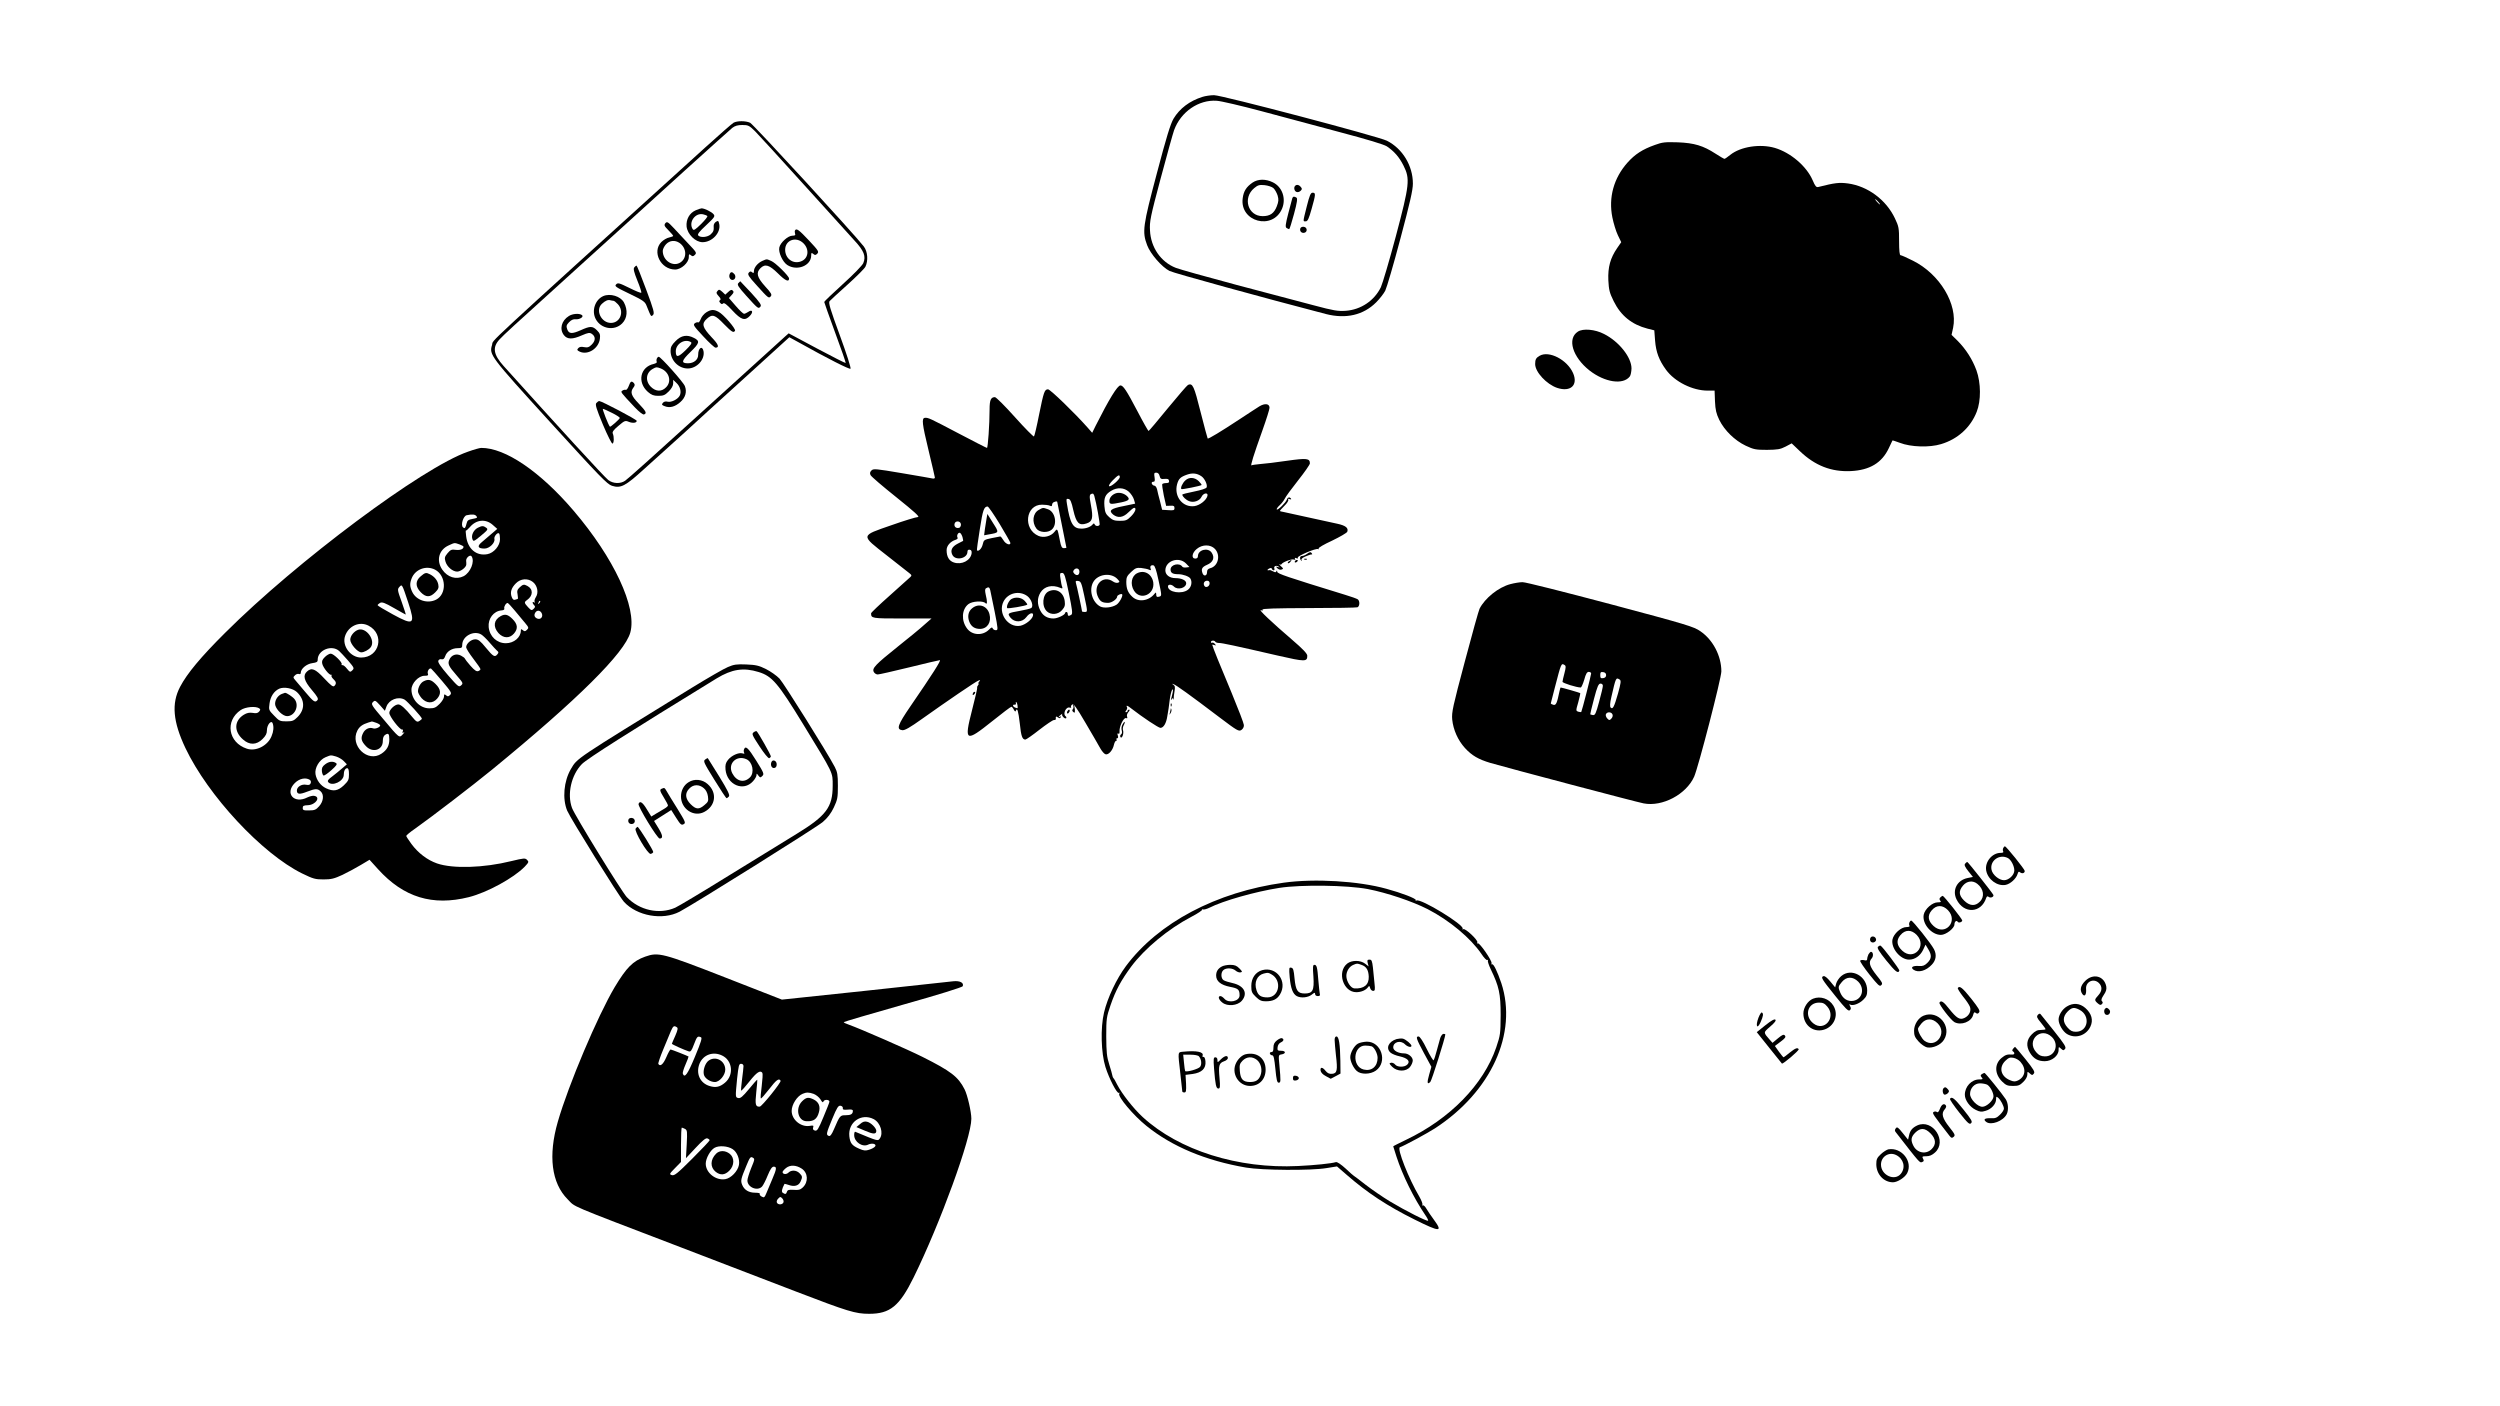 <?xml version="1.0" standalone="no"?>
<!DOCTYPE svg PUBLIC "-//W3C//DTD SVG 20010904//EN"
 "http://www.w3.org/TR/2001/REC-SVG-20010904/DTD/svg10.dtd">
<svg version="1.0" xmlns="http://www.w3.org/2000/svg"
 width="1920pt" height="1080pt" viewBox="0 0 1920 1080"
 preserveAspectRatio="xMidYMid meet">

<g transform="translate(0,1080) scale(0.1,-0.1)"
fill="#000000" stroke="none">
<path d="M9235 10056 c-99 -31 -175 -89 -222 -167 -24 -41 -55 -142 -128 -419
-108 -406 -114 -450 -75 -553 25 -67 113 -168 172 -198 31 -16 714 -204 1202
-331 153 -39 287 -8 385 90 27 27 59 68 70 90 11 22 64 202 116 399 74 278 96
373 96 423 0 137 -79 268 -199 329 -65 33 -1271 351 -1328 350 -27 0 -67 -6
-89 -13z m450 -109 c154 -42 426 -114 605 -162 212 -56 337 -94 361 -109 57
-39 95 -82 128 -148 51 -102 47 -143 -59 -543 -50 -187 -102 -363 -115 -391
-51 -104 -153 -172 -269 -181 -62 -4 -92 1 -246 42 -96 25 -362 96 -590 156
-228 61 -440 120 -470 132 -115 45 -192 157 -198 287 -4 69 3 104 82 400 48
179 94 345 103 370 51 141 189 236 328 226 33 -2 186 -38 340 -79z"/>
<path d="M9620 9398 c-48 -33 -69 -66 -76 -120 -25 -181 230 -250 302 -81 33
78 2 168 -71 203 -55 27 -113 26 -155 -2z m160 -43 c11 -10 25 -35 32 -56 9
-32 8 -46 -6 -83 -21 -55 -52 -76 -109 -76 -113 0 -155 140 -65 215 28 23 39
27 80 23 27 -3 57 -13 68 -23z"/>
<path d="M9947 9373 c-13 -12 -7 -41 10 -47 9 -4 23 0 31 8 13 12 13 18 2 30
-13 17 -32 21 -43 9z"/>
<path d="M10036 9215 c-31 -124 -30 -115 -8 -115 15 0 24 20 45 95 32 113 33
125 8 125 -15 0 -23 -18 -45 -105z"/>
<path d="M9925 9278 c-2 -7 -16 -60 -31 -117 -22 -86 -24 -105 -13 -112 8 -5
17 -9 20 -9 3 0 20 53 37 117 24 89 28 119 19 125 -17 11 -27 10 -32 -4z"/>
<path d="M9987 9047 c-8 -21 8 -39 29 -35 27 5 25 42 -2 46 -12 2 -24 -3 -27
-11z"/>
<path d="M5633 9857 c-12 -7 -108 -91 -214 -187 -1769 -1604 -1625 -1471
-1640 -1519 -23 -76 -17 -84 448 -595 379 -416 437 -476 473 -487 68 -21 102
-3 246 128 71 64 172 155 224 202 52 47 100 90 105 95 6 6 80 74 165 151 85
77 260 236 389 353 l233 212 62 -34 c236 -132 401 -215 408 -208 5 5 -31 117
-82 256 -74 202 -89 251 -79 263 7 8 69 65 137 126 68 61 130 123 138 138 23
46 18 117 -12 156 -66 87 -849 939 -873 950 -34 16 -100 16 -128 0z m165 -64
c27 -27 194 -210 373 -408 178 -197 354 -392 391 -432 74 -80 90 -121 68 -174
-7 -17 -76 -88 -157 -161 -78 -71 -143 -133 -143 -137 0 -4 38 -110 84 -236
47 -126 83 -231 81 -233 -2 -2 -101 48 -221 112 l-217 116 -26 -23 c-14 -13
-78 -70 -141 -128 -63 -57 -328 -298 -589 -534 -260 -237 -485 -438 -500 -447
-36 -25 -92 -23 -129 5 -25 17 -392 418 -804 876 -80 89 -88 145 -30 206 39
41 83 82 512 470 206 187 395 358 420 381 183 168 831 754 854 772 21 16 42
22 77 22 45 0 53 -4 97 -47z"/>
<path d="M5343 9185 c-48 -21 -75 -70 -70 -125 7 -60 68 -120 123 -120 73 0
141 73 128 138 -6 27 -8 29 -25 19 -11 -7 -19 -21 -18 -32 2 -35 -1 -44 -23
-65 -24 -22 -77 -27 -95 -9 -9 9 6 29 60 79 66 62 70 69 57 85 -16 19 -70 45
-92 45 -7 -1 -28 -7 -45 -15z m89 -44 c5 -4 -17 -31 -47 -61 -46 -45 -57 -52
-65 -40 -34 53 19 128 80 114 14 -3 28 -9 32 -13z"/>
<path d="M5110 9086 c-11 -15 -9 -22 23 -54 21 -21 37 -40 37 -44 0 -3 -14 -8
-31 -12 -17 -3 -44 -19 -60 -35 -73 -74 -5 -211 106 -211 47 0 105 53 105 95
0 24 2 26 16 15 12 -11 18 -10 31 3 15 15 11 21 -49 84 -35 37 -87 92 -114
122 -45 48 -51 51 -64 37z m109 -152 c54 -38 59 -113 9 -148 -57 -40 -138 11
-138 87 0 13 11 36 25 51 28 30 69 34 104 10z"/>
<path d="M6106 9031 c-3 -5 -3 -16 0 -25 5 -12 0 -16 -20 -16 -34 0 -93 -53
-101 -91 -8 -37 25 -110 61 -134 75 -49 184 -6 184 73 0 21 2 23 16 12 12 -11
18 -11 31 2 14 15 8 24 -63 100 -78 83 -97 97 -108 79z m65 -100 c48 -48 37
-119 -21 -139 -61 -22 -120 23 -120 90 0 75 85 105 141 49z"/>
<path d="M5854 8796 c-35 -16 -64 -51 -64 -79 0 -15 -3 -17 -14 -8 -10 9 -16
8 -26 -4 -10 -12 -1 -28 59 -94 93 -103 95 -105 111 -86 10 12 3 25 -44 76
-62 69 -71 104 -36 139 36 36 68 26 136 -41 55 -55 84 -68 84 -38 0 19 -105
122 -137 135 -38 16 -31 16 -69 0z"/>
<path d="M4871 8746 c-8 -10 -3 -34 24 -101 20 -48 33 -90 30 -93 -3 -4 -44
13 -92 37 -77 38 -88 41 -101 27 -14 -14 -4 -21 102 -72 106 -51 120 -61 132
-93 35 -87 34 -85 49 -70 13 12 6 39 -53 197 -37 100 -70 182 -73 182 -4 0
-12 -6 -18 -14z"/>
<path d="M5604 8695 c-9 -21 3 -45 21 -45 21 0 30 27 15 45 -16 19 -29 19 -36
0z"/>
<path d="M5670 8625 c-10 -12 0 -28 59 -94 93 -103 95 -105 111 -86 10 12 -1
29 -70 105 -46 49 -84 90 -85 90 -1 0 -8 -7 -15 -15z"/>
<path d="M5510 8565 c-11 -13 -9 -19 9 -39 15 -16 19 -26 11 -31 -8 -5 -8 -11
1 -21 9 -11 15 -12 23 -4 7 7 28 -8 71 -55 68 -73 96 -81 134 -41 29 30 19 53
-12 31 -12 -8 -27 -15 -33 -15 -6 0 -35 27 -64 61 l-52 60 21 23 c16 17 18 25
9 34 -9 9 -17 7 -35 -10 l-23 -21 -23 22 c-22 19 -25 20 -37 6z"/>
<path d="M4633 8526 c-63 -28 -91 -113 -58 -176 40 -76 143 -94 203 -34 40 40
45 102 14 161 -26 48 -106 72 -159 49z m78 -36 c6 0 21 -12 34 -26 52 -56 19
-144 -53 -144 -75 0 -122 99 -69 147 26 24 47 33 65 27 8 -2 18 -4 23 -4z"/>
<path d="M5424 8401 c-17 -11 -36 -33 -42 -51 -7 -17 -15 -29 -20 -26 -5 3
-17 0 -26 -7 -15 -11 -8 -22 65 -100 44 -48 87 -87 94 -87 32 0 23 25 -29 79
-72 77 -80 105 -37 143 42 38 61 32 133 -43 58 -59 72 -68 83 -49 8 14 -90
127 -126 145 -37 20 -58 19 -95 -4z"/>
<path d="M4369 8373 c-57 -35 -74 -101 -38 -147 26 -33 65 -34 139 -1 47 20
58 22 75 11 30 -20 30 -52 0 -82 -21 -21 -32 -25 -59 -20 -23 5 -37 2 -46 -9
-10 -12 -8 -16 13 -26 62 -28 144 24 154 98 4 32 1 43 -22 66 -34 34 -52 34
-125 1 -68 -30 -91 -29 -104 8 -8 23 -6 32 14 53 17 18 33 25 51 23 33 -3 67
21 47 33 -21 14 -71 10 -99 -8z"/>
<path d="M5189 8181 c-31 -31 -39 -46 -39 -76 0 -73 61 -135 132 -135 70 0
133 69 121 133 -9 46 -41 25 -41 -27 1 -38 -33 -66 -78 -66 -55 0 -51 19 19
87 71 69 74 84 26 108 -52 27 -97 20 -140 -24z m118 -9 c9 -6 -3 -24 -41 -61
-58 -57 -76 -59 -76 -9 0 58 70 100 117 70z"/>
<path d="M5044 8045 c-3 -8 -3 -18 0 -24 3 -5 -7 -12 -23 -16 -105 -23 -129
-141 -45 -215 28 -24 44 -30 80 -30 39 0 51 5 80 34 22 22 34 44 34 62 l0 27
24 -23 c30 -27 41 -71 26 -99 -15 -28 -65 -53 -93 -46 -15 4 -28 1 -36 -9 -11
-13 -9 -17 15 -26 38 -15 79 -4 119 32 39 34 52 79 35 122 -11 31 -186 226
-201 226 -5 0 -12 -7 -15 -15z m29 -74 c67 -26 88 -101 42 -146 -34 -35 -78
-33 -116 4 -46 46 -38 110 16 139 25 14 28 14 58 3z"/>
<path d="M4829 7836 c-7 -19 -17 -32 -23 -30 -6 2 -18 0 -26 -6 -16 -10 -15
-11 94 -127 35 -37 64 -59 72 -56 24 9 16 24 -41 84 -58 60 -67 88 -40 123 11
14 12 23 4 33 -18 20 -27 16 -40 -21z"/>
<path d="M4580 7705 c-10 -12 -1 -42 50 -165 35 -83 68 -149 74 -147 12 4 13
53 2 78 -5 12 7 28 44 59 47 40 52 42 80 30 30 -12 60 -8 60 8 0 10 -270 152
-288 152 -5 0 -15 -7 -22 -15z m120 -76 c33 -16 60 -34 60 -39 0 -8 -72 -72
-76 -67 -12 13 -60 137 -54 137 5 0 37 -14 70 -31z"/>
<path d="M12710 9687 c-96 -34 -154 -72 -211 -136 -105 -118 -147 -267 -116
-421 9 -45 28 -107 42 -136 l26 -54 -31 -45 c-53 -77 -72 -147 -68 -247 4 -75
9 -96 41 -161 55 -112 140 -180 260 -211 l52 -13 6 -79 c7 -88 30 -150 84
-224 67 -92 204 -160 320 -160 l53 0 3 -82 c3 -67 10 -95 33 -143 40 -81 119
-158 203 -198 62 -29 77 -32 163 -32 82 1 102 4 143 25 l47 25 63 -60 c116
-111 241 -160 391 -153 145 7 239 63 292 176 15 32 27 58 28 59 1 2 27 -7 57
-18 85 -33 228 -37 316 -10 128 38 227 128 274 248 34 85 33 222 -2 319 -31
84 -80 161 -144 226 l-47 46 12 55 c37 180 -102 412 -309 515 -46 23 -88 42
-95 42 -7 0 -11 34 -11 108 0 100 -2 112 -32 175 -67 142 -208 247 -360 268
-68 9 -101 5 -228 -27 -16 -4 -24 5 -44 52 -47 108 -169 212 -290 248 -113 33
-263 10 -342 -53 -21 -17 -41 -31 -45 -31 -4 0 -35 18 -69 40 -94 61 -162 82
-290 87 -97 3 -118 1 -175 -20z m1715 -437 c10 -11 16 -20 13 -20 -3 0 -13 9
-23 20 -10 11 -16 20 -13 20 3 0 13 -9 23 -20z"/>
<path d="M12118 8253 c-84 -54 -41 -195 89 -298 118 -92 259 -113 310 -46 7 9
12 36 13 61 0 86 -96 207 -211 265 -69 36 -162 44 -201 18z"/>
<path d="M11825 8068 c-28 -16 -35 -28 -35 -64 0 -61 87 -155 169 -183 103
-34 163 21 122 114 -45 102 -184 174 -256 133z"/>
<path d="M9124 7844 c-7 -3 -76 -83 -155 -179 -78 -96 -145 -175 -148 -175 -3
0 -42 68 -85 151 -85 162 -110 199 -131 199 -23 0 -88 -107 -190 -309 l-27
-55 -35 40 c-98 111 -287 294 -304 294 -27 0 -33 -18 -69 -195 -17 -88 -35
-163 -39 -167 -3 -4 -69 62 -145 147 -76 85 -146 155 -155 155 -31 0 -41 -22
-41 -94 0 -116 -13 -296 -20 -296 -4 0 -105 52 -225 115 -211 111 -227 119
-252 116 -26 -2 -21 -46 27 -244 27 -113 50 -210 50 -215 0 -6 -8 -9 -17 -7
-10 2 -116 21 -236 41 -201 34 -219 36 -234 21 -12 -12 -14 -22 -7 -36 5 -11
94 -87 198 -170 143 -115 183 -151 165 -152 -13 0 -105 -28 -204 -63 -239 -83
-237 -73 -34 -232 84 -66 161 -127 173 -136 19 -15 19 -19 6 -31 -8 -8 -79
-71 -157 -141 -79 -70 -143 -131 -143 -136 0 -39 4 -40 238 -40 l226 0 -55
-48 c-29 -27 -122 -103 -205 -169 -171 -137 -199 -166 -183 -194 5 -10 19 -19
30 -19 11 0 120 25 243 55 122 30 228 55 234 55 12 0 -56 -107 -225 -353 -100
-146 -111 -179 -63 -185 19 -2 59 21 150 86 194 138 414 288 434 295 16 6 17
5 6 -8 -7 -8 -9 -15 -5 -15 4 0 2 -6 -4 -13 -6 -8 -9 -16 -6 -18 2 -3 -16 -81
-40 -174 -62 -242 -50 -248 155 -84 76 61 142 111 147 111 4 1 13 -9 19 -22 8
-15 13 -18 16 -8 10 27 19 -3 30 -98 10 -98 19 -124 43 -124 6 0 55 34 107 75
53 41 103 75 112 75 9 0 15 3 15 8 -3 19 2 23 15 13 11 -9 16 -9 22 0 4 8 3 9
-4 5 -18 -11 -14 0 6 15 9 7 14 10 10 5 -9 -10 20 -41 30 -32 3 4 2 10 -3 14
-26 19 3 79 32 67 8 -2 12 -1 9 4 -3 5 0 14 8 20 11 9 31 -18 103 -141 50 -84
100 -172 113 -195 13 -23 31 -44 41 -46 23 -6 55 31 64 73 4 17 11 30 16 30 6
0 7 5 4 10 -3 6 -1 10 5 10 7 0 9 8 5 21 -5 14 -4 19 4 15 7 -5 10 2 9 17 -3
37 32 109 50 102 10 -4 12 0 8 11 -4 10 1 25 10 35 10 11 12 19 6 19 -7 0 -12
-4 -12 -10 0 -5 -5 -10 -11 -10 -8 0 -8 4 1 15 6 8 9 19 5 25 -10 16 5 12 33
-11 89 -69 209 -149 224 -149 24 0 45 35 53 90 4 25 9 52 10 60 1 8 5 40 9 70
4 30 12 62 17 70 8 11 9 8 6 -15 -3 -16 -9 -39 -12 -50 -5 -15 -4 -16 3 -6 9
12 11 12 15 0 2 -8 3 -7 2 3 -2 9 1 35 5 57 6 33 4 44 -9 52 -14 9 -14 10 1 5
19 -6 120 -78 352 -254 139 -105 150 -111 170 -98 13 9 20 24 19 38 -1 14 -43
123 -93 244 -86 204 -150 363 -150 372 0 2 7 1 16 -2 14 -5 15 -4 4 9 -7 8
-16 12 -21 9 -5 -3 -9 0 -9 5 0 13 27 15 34 2 3 -5 16 -9 28 -9 24 0 114 -19
452 -97 210 -48 226 -48 226 -1 0 16 -34 52 -117 123 -156 134 -263 235 -239
227 13 -5 17 -4 12 4 -4 8 94 11 354 12 198 0 367 3 375 6 18 7 20 48 3 61 -7
5 -51 21 -98 35 -452 139 -520 162 -521 177 0 10 -2 12 -6 4 -3 -10 -10 -10
-26 -1 -12 6 -23 11 -24 10 -2 -1 -9 -2 -15 -2 -7 0 -4 6 6 12 15 8 21 8 24 0
2 -7 8 -12 14 -12 6 0 8 6 5 14 -7 18 15 27 34 14 11 -7 9 -8 -6 -3 -18 6 -19
5 -4 -10 9 -9 23 -13 32 -9 15 5 14 8 -6 26 -12 11 -17 17 -10 14 6 -4 13 -3
15 1 6 15 78 42 94 36 12 -4 15 -3 10 5 -5 8 -1 10 10 5 10 -4 15 -2 11 4 -7
12 141 75 156 66 5 -3 7 -2 4 4 -4 6 41 32 104 61 60 29 112 59 116 68 11 29
-12 48 -78 62 -35 7 -136 29 -224 49 -88 20 -172 38 -187 41 -16 2 -28 6 -28
8 0 3 16 21 35 40 20 19 32 40 29 46 -5 8 -1 9 10 5 10 -4 15 -3 11 3 -10 15
-25 12 -32 -7 -9 -24 -69 -83 -77 -76 -4 4 6 18 21 32 16 14 33 37 40 51 6 14
52 77 102 140 50 63 91 122 91 131 0 39 -23 42 -177 20 -81 -12 -174 -23 -205
-25 -32 -3 -62 -7 -66 -10 -11 -7 15 77 84 270 30 84 54 161 54 172 0 32 -35
37 -78 11 -20 -13 -89 -57 -152 -99 -141 -93 -240 -153 -245 -148 -2 2 -26 93
-54 202 -51 203 -61 225 -97 210z m-218 -700 c5 -21 11 -25 38 -22 23 2 32 -1
34 -14 3 -13 -3 -18 -22 -18 -14 0 -27 -4 -30 -8 -2 -4 3 -44 12 -87 l18 -80
32 1 c26 2 32 -2 32 -18 0 -17 -6 -19 -47 -16 l-48 3 -16 65 c-10 36 -20 77
-23 93 -4 15 -13 27 -20 27 -8 0 -16 7 -20 15 -3 9 1 15 11 15 12 0 14 7 10
35 -5 30 -3 35 13 35 13 0 22 -9 26 -26z m320 -1 c25 -16 49 -66 41 -86 -3 -9
-42 -21 -96 -32 -50 -10 -91 -20 -91 -24 1 -15 29 -41 53 -50 35 -14 81 3 95
34 14 30 53 35 45 6 -9 -34 -59 -72 -100 -78 -90 -12 -158 74 -133 168 12 43
26 56 77 74 40 14 75 11 109 -12z m-626 -7 c0 -19 -69 -78 -82 -70 -5 4 6 23
28 45 40 41 54 48 54 25z m70 -113 c17 -16 34 -42 39 -60 l9 -31 -90 -19 c-98
-19 -116 -34 -79 -65 37 -29 77 -23 117 17 19 19 39 35 44 35 21 0 9 -33 -24
-66 -30 -30 -40 -34 -85 -34 -42 0 -56 5 -82 28 -27 24 -33 37 -37 84 -5 64 6
91 51 118 47 29 100 26 137 -7z m-266 -30 c17 -60 45 -216 41 -224 -9 -13 -32
-11 -38 4 -4 8 -8 9 -14 1 -15 -20 -51 -34 -88 -34 -64 0 -87 39 -111 191 -6
36 -5 41 12 37 14 -2 23 -22 37 -86 23 -100 44 -121 102 -102 46 15 52 42 33
142 -14 74 -12 84 14 87 4 1 9 -7 12 -16z m-284 -49 c0 -3 16 -82 35 -175 19
-94 35 -172 35 -175 0 -2 -9 -4 -19 -4 -16 0 -22 11 -31 58 -19 97 -19 96 -41
68 -27 -35 -83 -49 -123 -32 -122 52 -100 241 27 240 23 0 50 -3 60 -8 12 -6
17 -4 17 7 0 8 6 18 13 20 17 8 27 8 27 1z m-442 -169 c45 -75 82 -140 82
-145 0 -22 -37 -8 -53 20 -10 17 -21 30 -25 30 -4 -1 -34 -6 -67 -13 -57 -12
-60 -14 -68 -49 -7 -31 -32 -56 -44 -45 -2 2 8 75 22 162 23 149 32 174 60
175 6 0 48 -61 93 -135z m-298 -5 c0 -10 -6 -20 -12 -23 -21 -7 -38 4 -38 23
0 10 6 20 13 23 20 7 37 -4 37 -23z m12 -95 c4 -16 6 -29 5 -29 -1 -1 -20 -10
-41 -21 -45 -23 -59 -52 -42 -86 23 -48 116 -29 116 23 0 13 6 18 18 16 12 -2
16 -11 14 -28 -8 -55 -76 -90 -136 -70 -37 12 -56 44 -56 95 0 34 29 67 71 80
11 4 17 11 13 16 -9 15 4 41 18 37 7 -3 15 -17 20 -33z m1939 -91 c45 -48 25
-133 -37 -148 -17 -5 -24 -13 -24 -31 0 -28 -24 -34 -34 -9 -13 34 -5 49 34
66 47 20 61 55 36 93 -28 43 -106 23 -106 -27 0 -11 -7 -18 -20 -18 -32 0 -26
44 11 74 43 36 106 36 140 0z m-223 -111 l27 -28 -24 -3 c-13 -2 -26 0 -30 5
-22 34 -91 18 -91 -21 0 -26 16 -36 60 -36 35 0 82 -17 92 -33 16 -26 8 -66
-18 -86 -47 -37 -154 -20 -154 25 0 18 27 18 46 -1 29 -29 94 -11 94 26 0 22
-35 39 -83 39 -45 0 -77 25 -77 59 0 74 103 109 158 54z m-212 -123 c28 -129
28 -127 4 -133 -15 -4 -20 0 -20 16 -1 19 -2 20 -13 7 -44 -56 -124 -67 -170
-24 -35 32 -47 63 -47 116 0 34 6 46 37 75 32 30 41 34 77 31 23 -3 50 -8 60
-13 15 -7 18 -5 13 7 -7 19 2 30 22 26 10 -2 22 -37 37 -108z m-606 60 c0 -27
-19 -35 -38 -17 -12 13 -13 19 -3 31 16 19 41 10 41 -14z m-81 -166 c26 -127
30 -158 19 -165 -19 -13 -28 -11 -28 6 0 8 -4 15 -10 15 -5 0 -10 -4 -10 -8 0
-14 -58 -42 -89 -42 -47 0 -81 20 -102 62 -24 48 -24 94 1 136 30 50 91 64
154 37 15 -7 18 -5 14 7 -4 8 -10 36 -13 62 -7 41 -5 46 12 46 17 0 24 -20 52
-156z m370 112 c21 -22 23 -26 8 -31 -9 -4 -26 0 -39 9 -79 55 -160 -33 -113
-123 16 -32 33 -41 76 -41 27 0 69 29 69 49 0 10 31 24 38 17 9 -10 -20 -65
-43 -80 -34 -22 -96 -29 -125 -14 -62 33 -89 128 -53 189 35 60 133 73 182 25z
m-253 -126 c28 -131 28 -130 4 -130 -11 0 -20 2 -20 5 0 8 -40 197 -47 218 -4
15 0 18 18 15 20 -3 25 -14 45 -108z m964 90 c0 -24 -29 -38 -40 -20 -12 19
-1 40 21 40 12 0 19 -7 19 -20z m-1685 -52 c3 -13 18 -87 34 -165 27 -137 27
-143 9 -143 -10 0 -21 6 -24 14 -4 11 -11 8 -29 -10 -48 -48 -129 -44 -168 9
-46 61 -41 147 10 187 29 23 111 28 131 8 15 -15 16 9 2 67 -6 28 -6 42 3 47
19 12 26 9 32 -14z m285 -46 c32 -24 50 -80 29 -92 -7 -5 -45 -14 -84 -21 -96
-17 -100 -19 -75 -52 32 -40 91 -38 122 3 25 35 59 41 51 10 -8 -29 -58 -68
-97 -76 -95 -17 -174 97 -129 186 34 67 122 87 183 42z m-75 -842 c2 -23 2
-22 -19 -14 -19 7 -22 25 -3 22 6 -2 11 4 9 12 -2 8 0 12 4 7 4 -4 8 -16 9
-27z"/>
<path d="M9103 7110 c-21 -19 -39 -58 -30 -66 4 -5 148 24 155 31 2 2 -7 15
-21 29 -31 31 -75 34 -104 6z"/>
<path d="M8575 7013 c-31 -8 -55 -34 -55 -60 0 -27 9 -28 92 -11 60 13 70 24
41 50 -22 19 -52 27 -78 21z"/>
<path d="M7978 6884 c-46 -25 -55 -95 -18 -144 23 -31 88 -34 118 -7 45 41 26
137 -30 156 -38 13 -37 14 -70 -5z"/>
<path d="M7577 6819 c-3 -19 -9 -56 -13 -82 l-6 -48 38 7 c79 14 78 12 30 88
l-43 69 -6 -34z"/>
<path d="M8734 6398 c-44 -21 -56 -84 -25 -134 48 -79 162 -30 148 64 -11 64
-68 97 -123 70z"/>
<path d="M8053 6258 c-47 -23 -55 -115 -12 -154 32 -29 87 -24 116 11 21 24
24 36 20 69 -9 68 -66 102 -124 74z"/>
<path d="M7468 6130 c-32 -24 -40 -65 -23 -107 15 -36 42 -53 82 -53 56 1 89
52 72 114 -17 63 -81 86 -131 46z"/>
<path d="M7767 6199 c-19 -11 -40 -56 -32 -69 4 -7 144 17 154 26 3 2 -6 15
-19 29 -25 27 -70 33 -103 14z"/>
<path d="M3594 7331 c-348 -120 -1316 -843 -1865 -1391 -187 -186 -292 -312
-346 -415 -67 -128 -55 -267 41 -470 174 -366 588 -811 896 -963 86 -42 102
-46 165 -46 59 0 82 6 145 35 41 20 105 54 141 76 l67 40 66 -73 c196 -216
418 -284 697 -214 142 36 344 147 429 234 31 33 33 37 18 52 -15 15 -24 14
-120 -9 -213 -53 -451 -60 -572 -18 -74 26 -144 79 -196 149 -22 30 -40 58
-40 62 0 5 30 30 68 56 131 93 439 329 592 454 657 538 1018 896 1061 1053 52
191 -126 572 -436 935 -257 301 -525 483 -709 482 -12 0 -58 -13 -102 -29z
m65 -495 c10 -12 5 -15 -29 -21 -33 -6 -41 -12 -46 -33 -10 -39 -14 -44 -28
-32 -20 16 2 88 28 93 43 9 64 7 75 -7z m125 -67 l35 -31 -42 -36 c-24 -20
-58 -50 -76 -65 -39 -32 -32 -50 20 -50 38 0 83 45 76 74 -5 19 25 54 36 42 4
-3 7 -23 7 -44 0 -50 -47 -106 -97 -115 -84 -16 -151 40 -163 137 -4 27 -4 47
-2 44 2 -2 16 10 30 26 49 59 122 66 176 18z m-255 -150 c17 -6 31 -14 31 -18
0 -18 -25 -28 -59 -24 -33 5 -41 1 -64 -26 -22 -27 -24 -35 -16 -63 11 -40 55
-78 90 -78 26 0 68 32 70 53 1 7 0 20 -1 30 -2 24 32 51 42 34 26 -40 -9 -124
-61 -152 -58 -29 -124 -9 -165 51 -47 70 -26 151 49 185 48 22 44 22 84 8z
m-188 -194 c86 -45 92 -187 9 -230 -66 -34 -153 -6 -184 59 -19 40 -20 64 -5
103 27 71 112 103 180 68z m752 -95 c34 -27 45 -81 23 -115 -9 -14 -14 -31
-10 -37 4 -7 3 -8 -4 -4 -16 9 -15 -7 0 -22 10 -9 9 -16 -4 -28 -14 -14 -18
-13 -42 12 -31 34 -32 39 -8 56 47 33 48 84 2 108 -26 14 -33 13 -59 -11 -18
-17 -22 -28 -16 -55 3 -19 4 -34 1 -34 -2 0 -11 -3 -20 -6 -11 -4 -19 2 -26
21 -14 36 -3 70 32 105 36 37 92 41 131 10z m-958 -157 c56 -170 44 -180 -119
-91 -64 35 -116 66 -116 70 0 4 9 12 19 18 16 8 36 1 107 -40 48 -27 88 -50
90 -50 2 0 -12 43 -31 97 -33 91 -34 97 -18 115 21 23 20 25 68 -119z m1006
-6 c-10 -9 -11 -8 -5 6 3 10 9 15 12 12 3 -3 0 -11 -7 -18z m-186 -58 c28 -34
63 -76 79 -95 27 -32 28 -37 13 -51 -13 -13 -19 -14 -31 -3 -13 10 -16 10 -16
-3 0 -52 -53 -97 -115 -97 -69 0 -125 52 -132 124 -6 65 38 123 98 128 17 1
25 7 22 15 -5 13 14 44 26 42 3 0 29 -27 56 -60z m204 -16 c15 -27 -4 -54 -32
-44 -23 9 -29 28 -14 49 13 17 34 15 46 -5z m-1329 -98 c127 -66 86 -245 -57
-245 -81 0 -148 90 -123 165 26 78 111 116 180 80z m866 -68 c12 -7 40 -34 64
-62 23 -27 49 -55 57 -62 13 -10 14 -15 3 -28 -20 -25 -32 -18 -88 50 -43 53
-59 65 -82 65 -32 0 -70 -33 -70 -61 0 -9 25 -49 55 -88 30 -39 55 -75 55 -80
0 -5 -8 -12 -17 -15 -13 -5 -29 6 -60 41 -23 26 -42 51 -43 55 0 4 -13 14 -30
23 -35 18 -72 6 -89 -31 -14 -32 -7 -49 55 -120 51 -59 53 -62 35 -78 -17 -15
-22 -11 -100 78 -57 66 -79 99 -75 111 4 10 14 15 25 12 13 -3 21 3 28 23 12
37 52 62 96 62 31 0 35 3 35 27 1 65 88 112 146 78z m-1092 -126 c10 -9 41
-42 69 -74 47 -55 49 -59 33 -75 -16 -16 -19 -15 -42 13 -13 17 -29 29 -35 27
-6 -1 -8 2 -5 6 8 14 -62 82 -84 82 -11 0 -31 -12 -45 -26 -20 -20 -25 -32
-20 -52 7 -30 54 -88 67 -84 5 1 7 -2 4 -6 -3 -5 3 -17 14 -27 23 -21 25 -36
8 -53 -10 -10 -26 3 -78 58 -69 74 -97 85 -132 53 -34 -30 -23 -72 37 -142 43
-51 52 -67 43 -78 -18 -22 -30 -13 -93 62 -32 39 -67 80 -77 91 -17 20 -18 23
-3 37 8 9 22 14 30 11 9 -4 15 0 15 9 0 31 44 68 88 74 35 5 42 9 42 27 0 73
107 117 164 67z m792 -232 c70 -83 75 -92 61 -106 -13 -13 -19 -14 -31 -3 -14
11 -16 9 -16 -10 0 -12 -15 -37 -34 -56 -29 -29 -41 -34 -79 -34 -73 0 -137
67 -137 144 0 48 54 106 100 106 26 0 31 3 26 16 -7 18 11 47 25 39 4 -3 43
-46 85 -96z m-1116 -84 c62 -59 64 -133 5 -192 -29 -29 -39 -33 -86 -33 -49 0
-55 3 -94 44 -41 42 -42 44 -35 94 7 53 35 95 75 113 37 16 104 3 135 -26z
m827 -58 c21 -12 133 -135 133 -146 0 -4 -9 -12 -19 -18 -17 -11 -24 -7 -57
33 -51 63 -86 94 -105 94 -27 0 -69 -40 -69 -65 0 -27 81 -131 98 -128 7 2 9
-4 5 -14 -5 -12 -3 -14 8 -8 8 4 4 -3 -8 -15 -27 -29 -24 -32 -149 117 -91
107 -96 115 -80 131 16 16 19 14 55 -25 l37 -42 12 33 c20 53 90 80 139 53z
m-1118 -66 c12 -8 13 -12 1 -26 -10 -12 -23 -15 -49 -10 -26 4 -45 0 -68 -14
-75 -46 -78 -128 -7 -190 50 -45 104 -43 150 3 26 26 34 43 34 68 0 41 33 81
44 53 10 -27 7 -63 -9 -100 -30 -73 -120 -118 -189 -95 -144 47 -170 214 -47
297 36 24 112 31 140 14z m900 -112 c17 -6 31 -15 31 -20 0 -14 -37 -29 -54
-23 -29 11 -63 -5 -78 -37 -19 -38 -14 -61 22 -99 51 -55 130 -31 130 38 0 26
6 41 19 49 24 15 31 8 31 -36 0 -48 -18 -81 -60 -109 -106 -72 -245 62 -185
178 16 30 39 47 84 61 14 4 26 8 27 8 1 1 15 -4 33 -10z m-308 -259 c19 -6 46
-21 59 -35 l24 -25 -35 -30 c-19 -17 -53 -44 -76 -62 -33 -24 -40 -34 -32 -45
30 -35 119 7 119 56 0 30 11 51 26 51 10 0 14 -13 14 -47 0 -41 -4 -50 -40
-85 -46 -43 -80 -48 -136 -22 -42 20 -73 62 -81 108 -8 48 29 110 76 130 44
18 39 18 82 6z m-202 -179 c8 -5 11 -16 7 -26 -5 -13 -14 -16 -35 -12 -34 7
-71 -16 -71 -44 0 -30 21 -32 79 -9 63 24 79 25 103 3 28 -25 23 -77 -11 -115
-24 -27 -35 -32 -77 -32 -43 -1 -49 2 -49 19 0 16 7 20 39 21 61 2 102 64 48
72 -11 2 -34 -4 -51 -12 -102 -53 -176 31 -97 110 35 35 83 45 115 25z"/>
<path d="M3670 6747 c-32 -16 -53 -58 -42 -87 8 -21 10 -20 66 26 53 44 56 49
40 61 -22 16 -32 16 -64 0z"/>
<path d="M3231 6374 c-42 -35 -42 -79 0 -122 40 -41 72 -41 111 -2 25 25 29
36 24 61 -6 32 -29 60 -63 78 -31 16 -38 14 -72 -15z"/>
<path d="M3845 6068 c-53 -29 -60 -81 -17 -130 38 -41 85 -43 119 -4 33 38 29
72 -11 112 -35 35 -57 41 -91 22z"/>
<path d="M2750 5963 c-32 -12 -60 -47 -60 -76 0 -32 56 -97 85 -97 21 0 57 19
72 39 40 53 -35 156 -97 134z"/>
<path d="M3254 5568 c-24 -11 -44 -48 -44 -78 0 -11 13 -34 28 -52 38 -41 85
-43 119 -4 33 38 29 72 -11 112 -35 35 -56 40 -92 22z"/>
<path d="M2163 5470 c-33 -13 -56 -55 -49 -86 10 -38 59 -84 91 -84 58 0 95
78 59 128 -12 18 -65 54 -76 51 -2 0 -13 -4 -25 -9z"/>
<path d="M2496 4929 c-21 -16 -26 -28 -24 -52 2 -17 8 -32 13 -33 6 -2 33 17
60 41 41 37 47 47 35 55 -24 16 -55 12 -84 -11z"/>
<path d="M10036 6545 c-11 -8 -28 -15 -37 -15 -17 0 -20 -23 -4 -37 4 -4 5 -2
1 5 -5 8 5 18 31 29 21 9 42 16 46 15 5 -2 6 2 2 8 -8 13 -16 12 -39 -5z"/>
<path d="M10018 6503 c7 -3 16 -2 19 1 4 3 -2 6 -13 5 -11 0 -14 -3 -6 -6z"/>
<path d="M9900 6490 c-8 -5 -12 -12 -9 -15 4 -3 12 1 19 10 14 17 11 19 -10 5z"/>
<path d="M9945 6490 c-3 -5 -2 -10 4 -10 5 0 13 5 16 10 3 6 2 10 -4 10 -5 0
-13 -4 -16 -10z"/>
<path d="M11600 6314 c-92 -24 -196 -108 -237 -189 -6 -11 -57 -193 -113 -405
-93 -349 -102 -390 -97 -446 8 -79 44 -160 98 -219 53 -58 104 -87 194 -114
145 -42 1129 -302 1178 -311 144 -28 327 69 388 205 32 72 209 756 209 809 0
118 -64 242 -161 308 -50 35 -102 51 -691 208 -351 93 -654 170 -675 169 -21
0 -63 -7 -93 -15z m417 -622 c10 -6 9 -20 -2 -62 -8 -30 -15 -60 -15 -66 0
-10 109 -44 140 -44 5 0 17 27 27 60 12 45 21 60 35 60 10 0 18 -6 18 -12 0
-13 -71 -290 -76 -296 -1 -2 -11 -1 -22 2 -20 7 -20 7 -1 73 10 37 17 68 15
70 -3 3 -142 43 -150 43 -2 0 -6 -14 -10 -32 -18 -89 -26 -106 -46 -101 -11 3
-20 8 -20 11 0 3 14 57 31 121 50 192 49 190 76 173z m318 -77 c0 -13 -8 -21
-22 -23 -19 -3 -23 1 -23 23 0 22 4 26 23 23 14 -2 22 -10 22 -23z m104 -34
c12 -8 10 -25 -13 -108 -30 -105 -40 -123 -56 -107 -7 7 -6 32 5 80 35 152 35
153 64 135z m-129 -48 c0 -10 -13 -65 -29 -123 -24 -90 -31 -104 -47 -102 -11
2 -20 5 -21 6 -1 1 12 55 29 119 25 96 35 117 50 117 11 0 18 -7 18 -17z m74
-220 c4 -9 0 -23 -9 -32 -13 -14 -17 -14 -31 1 -9 9 -14 24 -11 32 8 21 43 20
51 -1z"/>
<path d="M5590 5677 c-30 -12 -154 -84 -275 -158 -913 -562 -880 -540 -931
-626 -54 -93 -66 -227 -28 -319 26 -61 397 -657 436 -700 100 -109 296 -144
427 -76 107 56 1054 649 1100 689 38 33 63 66 85 112 28 60 31 75 31 166 0 86
-4 106 -24 145 -58 111 -389 639 -424 678 -22 23 -69 56 -105 74 -54 27 -78
32 -151 35 -73 3 -95 0 -141 -20z m236 -38 c104 -32 148 -84 341 -399 238
-390 228 -368 228 -475 0 -164 -50 -230 -275 -368 -74 -46 -306 -188 -514
-316 -208 -129 -397 -242 -420 -252 -123 -54 -275 -21 -373 82 -39 42 -400
628 -420 684 -39 106 -6 253 76 337 40 41 373 252 1035 658 117 71 206 85 322
49z"/>
<path d="M5788 5176 c-16 -12 -12 -21 45 -108 36 -55 67 -93 75 -91 6 3 12 9
12 15 0 11 -99 186 -109 192 -3 3 -14 -1 -23 -8z"/>
<path d="M5714 5045 c-3 -8 -3 -19 1 -26 5 -8 1 -9 -13 -5 -28 9 -84 -16 -111
-50 -18 -23 -22 -38 -19 -75 12 -117 138 -171 211 -89 15 16 27 38 27 47 0 15
2 14 14 -3 14 -17 16 -18 31 -3 15 14 11 24 -47 117 -61 98 -82 118 -94 87z
m19 -76 c47 -21 63 -103 27 -139 -45 -45 -103 -32 -136 31 -38 74 33 143 109
108z"/>
<path d="M5416 4967 c-17 -12 -11 -24 70 -155 48 -78 90 -142 94 -142 4 0 12
6 18 13 9 10 -9 47 -74 153 -48 76 -87 140 -88 141 -2 2 -10 -3 -20 -10z"/>
<path d="M5924 4946 c-9 -24 4 -48 23 -44 12 2 18 12 18 28 0 29 -32 41 -41
16z"/>
<path d="M5289 4793 c-37 -22 -59 -64 -59 -110 0 -95 97 -161 178 -119 89 46
102 149 26 215 -40 36 -101 42 -145 14z m116 -46 c17 -14 28 -36 32 -63 5 -36
2 -43 -27 -67 -42 -36 -65 -34 -106 7 -42 42 -46 85 -9 121 31 32 75 32 110 2z"/>
<path d="M5083 4743 c-19 -7 -16 -17 17 -71 17 -27 30 -53 30 -58 0 -5 -12
-16 -28 -25 -15 -9 -43 -26 -64 -38 l-36 -22 -34 55 c-33 55 -54 69 -64 42 -7
-18 144 -266 162 -266 27 0 25 23 -8 78 l-35 57 66 42 66 42 38 -60 c33 -52
40 -58 57 -49 18 10 15 17 -47 118 -37 59 -74 119 -82 134 -17 29 -18 30 -38
21z"/>
<path d="M4827 4507 c-8 -21 8 -39 29 -35 27 5 25 42 -2 46 -12 2 -24 -3 -27
-11z"/>
<path d="M4882 4437 c-15 -17 93 -199 115 -195 9 2 18 8 20 14 3 10 -111 194
-121 194 -2 0 -8 -6 -14 -13z"/>
<path d="M7477 5483 c-4 -3 -7 -11 -7 -17 0 -6 5 -5 12 2 6 6 9 14 7 17 -3 3
-9 2 -12 -2z"/>
<path d="M8991 5384 c0 -11 3 -14 6 -6 3 7 2 16 -1 19 -3 4 -6 -2 -5 -13z"/>
<path d="M8243 5379 c3 -9 1 -21 -4 -26 -6 -6 -5 -14 4 -21 11 -10 13 -6 12
18 -1 17 -5 33 -10 38 -4 4 -6 0 -2 -9z"/>
<path d="M8991 5353 c-1 -6 -4 -20 -7 -30 -5 -17 -5 -17 6 0 6 10 9 23 6 30
-3 9 -5 9 -5 0z"/>
<path d="M8196 5335 c-3 -8 -1 -15 3 -15 5 0 11 7 15 15 3 8 1 15 -3 15 -5 0
-11 -7 -15 -15z"/>
<path d="M8621 5236 c-8 -13 -10 -33 -6 -46 4 -14 2 -25 -5 -30 -7 -5 -9 -13
-5 -21 11 -17 28 27 20 52 -4 10 -1 28 5 39 7 12 10 24 7 26 -2 2 -9 -7 -16
-20z"/>
<path d="M15384 4285 c-3 -8 -3 -19 1 -25 4 -6 -4 -10 -20 -10 -66 0 -123 -70
-111 -136 13 -69 85 -122 149 -110 36 7 81 47 92 84 5 18 10 21 20 12 15 -12
35 -6 35 11 0 13 -142 189 -152 189 -5 0 -11 -7 -14 -15z m37 -75 c24 -13 49
-61 49 -95 0 -35 -42 -75 -79 -75 -38 0 -88 41 -96 80 -15 70 61 124 126 90z"/>
<path d="M15092 4167 c-8 -9 -2 -24 24 -57 l36 -45 -40 -8 c-81 -16 -121 -92
-86 -164 56 -114 190 -107 228 11 5 13 10 15 19 8 14 -12 42 0 36 15 -7 16
-194 252 -200 253 -4 0 -11 -6 -17 -13z m94 -155 c49 -39 58 -99 19 -137 -36
-37 -79 -33 -121 9 -41 41 -43 73 -8 115 30 36 76 41 110 13z"/>
<path d="M9859 4021 c-518 -72 -963 -307 -1212 -641 -72 -97 -141 -242 -168
-356 -28 -118 -23 -311 11 -419 28 -89 89 -207 103 -198 6 3 7 1 3 -6 -14 -22
110 -169 209 -248 197 -159 455 -267 765 -320 123 -21 498 -24 617 -4 l81 13
75 -65 c157 -137 310 -238 521 -343 197 -98 219 -98 148 -1 -21 29 -47 66 -57
84 -10 18 -23 29 -28 26 -6 -3 -7 -1 -3 5 3 6 -7 33 -23 61 -82 138 -174 372
-150 380 31 10 208 106 269 145 432 281 637 730 510 1116 -30 88 -60 151 -71
144 -5 -3 -6 1 -4 8 7 17 -93 161 -105 153 -6 -3 -7 0 -4 8 6 17 -93 110 -108
101 -6 -4 -8 -3 -5 3 17 28 -324 236 -355 217 -6 -4 -8 -3 -5 3 7 11 -110 56
-225 87 -215 60 -552 80 -789 47z m646 -49 c148 -29 338 -93 459 -154 169 -87
331 -223 414 -345 19 -29 39 -50 45 -46 5 3 7 2 4 -4 -3 -5 7 -36 23 -69 63
-131 75 -186 75 -349 -1 -144 -2 -154 -34 -249 -98 -286 -355 -549 -693 -710
-54 -26 -98 -48 -98 -50 0 -2 11 -37 25 -79 47 -144 132 -317 222 -450 14 -20
24 -40 21 -42 -7 -8 -175 77 -293 148 -55 33 -139 91 -187 128 -49 38 -89 69
-91 69 -2 0 -30 25 -62 55 -35 32 -66 53 -75 50 -35 -11 -164 -24 -290 -30
-461 -23 -915 120 -1194 376 -71 65 -160 179 -196 249 -12 25 -25 47 -29 50
-3 3 -7 12 -8 20 -1 8 -12 47 -24 85 -19 59 -22 94 -23 215 0 138 2 149 33
240 39 114 81 191 159 297 104 139 283 288 462 382 50 26 87 51 83 56 -5 4 -3
5 4 1 7 -4 29 2 50 12 106 54 353 124 538 153 169 26 520 21 680 -9z"/>
<path d="M10504 3404 l7 -26 -27 21 c-36 28 -102 28 -137 1 -81 -64 -31 -220
69 -220 38 0 73 15 90 38 9 13 12 12 17 -7 3 -11 13 -21 22 -21 15 0 17 7 11
60 -3 33 -9 87 -12 120 -6 51 -10 60 -26 60 -17 0 -19 -5 -14 -26z m-48 -14
c38 -13 54 -40 56 -91 2 -62 -36 -94 -110 -90 -28 1 -62 54 -62 96 0 36 23 73
54 85 28 12 29 12 62 0z"/>
<path d="M9385 3378 c-31 -16 -45 -39 -45 -70 0 -44 36 -73 107 -87 63 -12 73
-21 73 -66 0 -45 -85 -63 -117 -25 -10 11 -23 20 -30 20 -22 0 -14 -28 15 -50
39 -31 116 -24 149 14 49 57 18 116 -71 136 -27 6 -57 15 -67 21 -23 12 -25
61 -3 79 22 19 70 16 93 -4 11 -10 28 -16 38 -14 16 3 15 7 -9 31 -21 21 -36
27 -70 27 -24 0 -52 -6 -63 -12z"/>
<path d="M10087 3300 c7 -107 -5 -130 -67 -130 -54 0 -69 23 -78 116 -6 65
-10 79 -25 82 -18 4 -18 -2 -12 -75 8 -84 24 -126 54 -143 32 -17 86 -12 115
11 21 17 26 18 26 5 0 -10 9 -16 21 -16 15 0 19 5 15 18 -2 9 -7 55 -11 102
-8 103 -12 120 -31 120 -11 0 -13 -16 -7 -90z"/>
<path d="M9693 3349 c-51 -15 -83 -61 -83 -121 0 -44 4 -54 35 -84 28 -27 43
-34 75 -34 56 0 87 15 110 52 61 100 -26 218 -137 187z m70 -31 c85 -45 63
-178 -29 -178 -49 0 -71 14 -84 55 -20 60 4 115 55 128 33 8 35 8 58 -5z"/>
<path d="M11061 2828 c-5 -18 -17 -62 -27 -98 -9 -36 -20 -68 -24 -73 -3 -4
-27 35 -53 88 -28 58 -53 95 -62 95 -24 0 -19 -16 41 -128 l57 -105 -17 -60
c-18 -63 -15 -80 9 -56 11 11 115 341 115 364 0 3 -6 5 -14 5 -8 0 -19 -15
-25 -32z"/>
<path d="M10250 2813 c0 -16 5 -68 10 -118 14 -115 9 -139 -30 -142 -21 -2
-35 5 -49 22 -24 31 -43 32 -39 3 2 -14 17 -31 41 -43 l37 -20 38 20 37 20 -1
97 c-2 127 -11 188 -30 188 -9 0 -14 -10 -14 -27z"/>
<path d="M9807 2810 c-20 -16 -27 -30 -27 -56 0 -24 -4 -34 -16 -34 -9 0 -14
-6 -11 -12 2 -7 10 -13 18 -13 11 0 16 -26 24 -105 8 -82 13 -105 25 -105 17
0 17 10 6 132 -8 80 -7 81 15 85 36 5 36 28 -1 28 -28 0 -31 3 -28 28 2 17 12
31 26 37 22 10 25 26 6 32 -6 2 -23 -6 -37 -17z"/>
<path d="M10726 2820 c-62 -19 -85 -70 -47 -104 11 -10 43 -23 72 -29 61 -14
82 -38 57 -63 -21 -22 -78 -21 -94 1 -7 9 -21 15 -31 13 -16 -3 -15 -7 9 -31
38 -38 107 -39 137 -1 12 15 21 37 21 50 0 26 -34 54 -66 54 -45 0 -84 21 -84
46 0 42 56 58 90 24 20 -20 50 -27 50 -12 0 13 -43 49 -65 55 -11 3 -33 1 -49
-3z"/>
<path d="M10429 2785 c-28 -15 -59 -70 -59 -104 0 -32 24 -83 50 -106 32 -29
105 -27 147 3 92 66 42 223 -70 222 -23 -1 -54 -7 -68 -15z m106 -21 c20 -8
45 -56 45 -88 0 -67 -46 -105 -107 -90 -92 23 -81 184 12 184 18 0 41 -3 50
-6z"/>
<path d="M9088 2723 c-44 -5 -43 7 -23 -168 8 -71 15 -133 15 -137 0 -5 7 -8
16 -8 13 0 15 11 13 67 l-4 68 55 7 c70 10 103 42 98 97 -2 22 -8 35 -15 34
-7 -2 -10 3 -7 10 11 29 -48 40 -148 30z m120 -36 c19 -22 23 -61 9 -80 -12
-17 -104 -43 -115 -33 -2 3 -6 32 -9 65 l-6 61 55 0 c32 0 60 -5 66 -13z"/>
<path d="M9565 2703 c-26 -7 -54 -32 -71 -65 -41 -80 17 -178 106 -178 71 0
120 51 120 125 0 88 -67 139 -155 118z m88 -43 c32 -26 44 -79 27 -121 -15
-36 -37 -49 -82 -49 -52 1 -71 22 -76 84 -4 48 -1 57 21 80 32 32 74 34 110 6z"/>
<path d="M9376 2664 c-25 -26 -26 -26 -26 -5 0 13 -6 21 -16 21 -14 0 -16 -11
-10 -87 10 -126 16 -153 33 -153 13 0 15 12 9 80 -9 97 -4 115 34 129 17 5 30
17 30 25 0 24 -24 19 -54 -10z"/>
<path d="M9930 2520 c0 -16 5 -21 23 -18 12 2 22 10 22 18 0 8 -10 16 -22 18
-18 3 -23 -2 -23 -18z"/>
<path d="M14902 3908 c-8 -8 -9 -15 -1 -25 9 -10 5 -13 -19 -13 -42 0 -99 -51
-108 -95 -13 -70 60 -155 132 -155 39 0 104 51 104 80 0 22 16 35 25 21 7 -12
35 -3 35 10 0 11 -141 189 -150 189 -3 0 -11 -5 -18 -12z m59 -99 c81 -86 -24
-201 -111 -121 -43 39 -49 80 -15 120 37 44 85 44 126 1z"/>
<path d="M14664 3715 c-3 -8 -3 -19 1 -25 4 -6 -6 -10 -24 -10 -41 0 -98 -51
-107 -96 -12 -66 60 -154 128 -154 44 0 85 29 107 74 l19 41 21 -35 c28 -46
26 -72 -6 -104 -21 -21 -35 -27 -63 -25 -48 4 -70 -9 -45 -28 37 -26 97 -10
142 39 32 34 38 76 16 118 -22 43 -163 220 -175 220 -5 0 -11 -7 -14 -15z m57
-96 c81 -86 -24 -201 -111 -121 -43 39 -49 80 -15 120 37 44 85 44 126 1z"/>
<path d="M14364 3595 c-4 -9 -2 -21 4 -27 15 -15 44 -1 40 19 -4 23 -36 29
-44 8z"/>
<path d="M14423 3529 c-9 -9 7 -35 64 -106 70 -86 91 -103 100 -77 3 9 -131
187 -145 192 -4 1 -13 -3 -19 -9z"/>
<path d="M14350 3471 c-5 -11 -10 -27 -10 -36 0 -11 -6 -14 -24 -9 -13 3 -26
1 -30 -4 -3 -5 29 -53 71 -106 67 -84 79 -95 91 -82 13 12 8 22 -37 77 -53 67
-63 100 -36 129 15 17 11 50 -6 50 -4 0 -13 -9 -19 -19z"/>
<path d="M4955 3453 c-95 -34 -143 -83 -234 -234 -131 -221 -355 -749 -437
-1034 -75 -260 -49 -471 76 -596 63 -63 -21 -28 865 -367 286 -110 686 -263
888 -341 399 -153 456 -171 562 -171 161 0 233 59 342 280 205 417 443 1071
443 1218 0 53 -30 183 -52 226 -49 97 -106 140 -323 249 -118 59 -475 215
-567 248 -21 7 -38 15 -38 19 0 3 205 63 455 134 274 77 456 134 459 142 10
27 -22 43 -72 38 -26 -3 -333 -36 -682 -74 l-635 -67 -435 170 c-482 188 -513
196 -615 160z m243 -542 c10 -6 8 -20 -12 -66 -14 -31 -26 -59 -26 -61 0 -5
96 -48 128 -58 16 -6 23 3 42 54 23 60 27 65 53 54 11 -4 2 -35 -46 -150 -56
-135 -79 -167 -93 -130 -3 7 7 39 21 71 14 32 24 59 23 61 -5 4 -131 54 -138
54 -4 0 -19 -27 -33 -60 -24 -55 -47 -74 -61 -51 -3 4 14 55 38 112 24 57 51
121 59 142 17 38 23 42 45 28z m347 -217 c81 -38 93 -150 23 -209 -39 -33 -71
-40 -117 -26 -76 22 -109 98 -78 174 29 67 103 94 172 61z m165 -82 c0 -11 -5
-56 -11 -101 -6 -45 -9 -84 -7 -87 3 -2 31 29 64 71 55 70 84 89 99 65 4 -6 1
-51 -5 -101 -7 -50 -10 -93 -7 -95 3 -3 31 29 63 70 56 73 76 88 89 66 7 -11
-144 -198 -160 -199 -33 -2 -37 15 -27 110 6 52 9 95 8 97 -2 1 -31 -31 -64
-72 -48 -58 -66 -73 -82 -69 -23 6 -23 4 -9 150 11 99 14 113 30 113 12 0 19
-7 19 -18z m539 -213 c18 -7 41 -25 52 -42 14 -24 19 -27 24 -15 7 16 45 14
45 -3 0 -6 -21 -58 -46 -118 -39 -94 -48 -108 -65 -104 -14 4 -18 11 -14 24 5
16 2 17 -28 12 -67 -10 -137 48 -137 115 0 49 42 115 85 132 28 12 47 12 84
-1z m224 -109 c-2 -12 6 -15 37 -12 29 3 40 0 40 -9 0 -25 -15 -34 -55 -34
-43 0 -45 -2 -90 -107 -18 -42 -29 -56 -40 -52 -22 9 -20 18 27 132 36 87 46
102 63 100 11 -2 19 -9 18 -18z m237 -85 c52 -27 77 -108 46 -150 -14 -19 -13
-20 -188 53 -4 2 -8 -9 -8 -25 0 -54 65 -97 109 -73 12 6 31 8 42 5 27 -9 10
-30 -36 -45 -28 -9 -41 -8 -77 8 -55 24 -69 42 -75 95 -12 108 92 181 187 132z
m-1449 -75 c17 -10 18 -19 13 -118 l-6 -107 74 79 c54 58 79 78 91 73 9 -3 17
-10 17 -14 0 -5 -60 -68 -134 -142 -114 -114 -137 -132 -156 -126 -21 7 -20 9
24 54 l46 47 0 132 c0 73 3 132 6 132 3 0 14 -5 25 -10z m365 -155 c35 -22 57
-79 49 -122 -9 -48 -61 -102 -105 -109 -73 -12 -150 49 -150 119 0 40 35 104
68 122 33 19 101 14 138 -10z m143 -146 c-16 -40 -29 -82 -29 -95 0 -53 78
-85 113 -46 8 9 28 47 43 85 20 48 33 67 46 67 25 0 23 -17 -11 -96 -16 -38
-36 -86 -45 -107 -14 -34 -18 -37 -36 -27 -11 6 -18 15 -15 21 4 5 -11 9 -35
9 -49 0 -84 21 -100 60 -13 32 -11 44 32 147 26 64 32 72 48 63 18 -10 17 -13
-11 -81z m388 -4 c49 -32 53 -103 8 -145 -19 -18 -33 -21 -69 -18 -37 2 -47 0
-52 -14 -6 -20 -13 -22 -32 -9 -12 7 -8 29 13 69 1 1 16 -3 34 -9 42 -15 75
-5 89 26 16 35 15 42 -8 65 -24 24 -63 26 -85 4 -16 -16 -45 -13 -45 5 0 5 12
19 27 31 32 25 77 23 120 -5z m-140 -259 c-8 -20 -43 -21 -51 -1 -3 8 2 22 11
30 14 15 18 15 31 1 8 -8 12 -22 9 -30z"/>
<path d="M5443 2655 c-27 -19 -46 -75 -37 -109 7 -28 49 -56 84 -56 36 0 80
53 80 95 0 68 -73 108 -127 70z"/>
<path d="M6159 2341 c-52 -53 -31 -149 34 -152 55 -3 82 16 96 68 13 45 0 78
-38 98 -42 21 -59 19 -92 -14z"/>
<path d="M6605 2167 l-28 -23 66 -28 c64 -28 87 -28 87 -1 0 22 -42 64 -71 70
-19 5 -34 0 -54 -18z"/>
<path d="M5500 1940 c-46 -46 -47 -105 -3 -140 36 -28 70 -25 104 9 40 40 41
100 3 130 -34 27 -78 27 -104 1z"/>
<path d="M14141 3304 c-17 -14 -34 -40 -39 -57 l-8 -30 -38 46 c-24 29 -43 44
-52 40 -22 -8 -15 -20 92 -153 77 -96 99 -118 110 -109 10 8 11 16 3 31 -8 15
-8 19 0 13 20 -12 70 6 101 37 24 23 30 38 30 71 0 110 -121 177 -199 111z
m130 -43 c52 -53 32 -134 -36 -147 -44 -8 -81 15 -101 61 -19 45 -18 48 12 84
35 42 84 43 125 2z"/>
<path d="M16014 3266 c-36 -36 -43 -70 -21 -101 18 -24 32 -3 28 41 -4 55 59
84 99 44 27 -27 25 -61 -5 -94 -30 -33 -31 -38 -5 -61 16 -14 23 -16 32 -7 9
9 9 15 1 23 -8 8 -4 21 14 48 18 26 23 44 19 66 -16 80 -101 102 -162 41z"/>
<path d="M15036 3212 c-3 -4 15 -33 39 -64 25 -30 49 -66 54 -80 12 -32 -6
-69 -42 -86 -36 -17 -59 -3 -119 72 -42 54 -61 66 -73 46 -7 -12 88 -135 115
-150 52 -28 131 3 144 56 5 20 10 23 20 15 10 -8 16 -8 25 3 10 12 -1 31 -59
105 -67 84 -91 104 -104 83z"/>
<path d="M13924 3130 c-40 -16 -74 -68 -74 -113 0 -97 87 -157 174 -119 70 32
96 114 56 179 -32 53 -99 76 -156 53z m110 -61 c70 -83 -23 -195 -107 -129
-73 57 -45 160 43 160 30 0 43 -6 64 -31z"/>
<path d="M15873 3070 c-35 -21 -63 -66 -63 -100 0 -37 32 -91 64 -111 65 -39
147 -13 180 56 24 50 10 101 -39 144 -43 37 -93 41 -142 11z m97 -25 c87 -45
67 -169 -27 -169 -27 0 -42 7 -64 32 -39 43 -38 84 0 123 33 33 50 35 91 14z"/>
<path d="M16167 3053 c-12 -12 -7 -41 7 -46 22 -9 41 19 26 38 -14 16 -23 19
-33 8z"/>
<path d="M13505 2984 c-24 -63 -11 -94 16 -35 21 47 24 67 10 75 -5 3 -16 -15
-26 -40z"/>
<path d="M15650 3005 c-10 -13 -7 -22 24 -59 20 -24 36 -47 36 -50 0 -3 -16
-6 -36 -6 -28 0 -44 -8 -70 -34 -41 -41 -45 -90 -14 -141 28 -46 62 -65 114
-65 54 0 106 42 106 86 0 26 1 26 19 10 16 -15 20 -15 31 -1 10 12 -3 34 -85
137 -54 68 -101 127 -105 131 -4 4 -13 1 -20 -8z m108 -169 c59 -57 25 -151
-54 -149 -30 1 -45 8 -66 32 -79 89 35 200 120 117z"/>
<path d="M14774 3000 c-41 -16 -74 -68 -74 -116 0 -36 6 -51 35 -83 20 -22 48
-41 65 -45 44 -8 106 19 130 59 63 102 -44 230 -156 185z m107 -59 c76 -76
-13 -196 -100 -135 -21 15 -51 69 -51 93 0 5 12 23 26 40 35 42 84 43 125 2z"/>
<path d="M13558 2926 l-66 -53 95 -119 c52 -65 97 -121 98 -122 7 -7 134 101
129 110 -9 15 -26 8 -70 -27 -23 -19 -44 -35 -46 -35 -3 0 -19 20 -36 43 l-31
44 44 33 c35 26 42 36 33 47 -9 11 -19 7 -53 -21 l-42 -35 -20 22 c-52 60 -52
56 2 103 34 29 47 46 40 53 -7 7 -32 -7 -77 -43z"/>
<path d="M15461 2746 c-8 -10 -9 -16 -1 -21 16 -10 12 -26 -7 -24 -37 3 -52
-2 -81 -26 -56 -47 -54 -123 4 -181 30 -29 41 -34 84 -34 41 0 53 5 79 31 19
18 31 41 31 56 0 25 1 25 19 9 16 -15 20 -15 31 -1 10 12 0 30 -64 110 -42 52
-78 95 -80 95 -2 0 -9 -6 -15 -14z m56 -101 c47 -53 38 -115 -19 -143 -22 -10
-33 -10 -61 2 -71 29 -88 97 -37 148 26 25 36 29 63 24 18 -3 42 -17 54 -31z"/>
<path d="M15221 2551 c-12 -8 -12 -12 -2 -25 12 -14 9 -16 -18 -16 -60 0 -111
-55 -111 -118 0 -41 38 -94 84 -116 32 -16 44 -17 76 -7 45 13 80 53 80 89 0
21 2 23 16 11 19 -16 44 -63 44 -84 0 -9 -13 -30 -30 -46 -24 -24 -37 -29 -69
-27 -49 2 -63 -9 -36 -29 37 -27 128 6 156 59 16 31 13 85 -7 116 -27 42 -157
202 -163 202 -3 0 -12 -4 -20 -9z m40 -81 c23 -13 49 -61 49 -90 0 -31 -53
-80 -85 -80 -38 0 -95 59 -95 98 0 45 34 82 76 82 20 0 44 -5 55 -10z"/>
<path d="M14927 2443 c-11 -10 -8 -41 4 -49 6 -3 18 1 27 9 13 13 13 19 2 31
-14 17 -23 20 -33 9z"/>
<path d="M14976 2361 c-3 -5 29 -52 71 -105 66 -83 79 -95 91 -82 12 12 4 26
-59 105 -68 86 -90 103 -103 82z"/>
<path d="M14899 2285 c-9 -23 -16 -31 -24 -25 -6 5 -17 5 -25 0 -13 -8 -4 -21
122 -183 14 -18 19 -19 32 -8 14 12 10 20 -34 76 -53 67 -63 104 -34 136 9 10
13 23 9 28 -13 21 -34 10 -46 -24z"/>
<path d="M14725 2157 c-38 -18 -56 -39 -64 -79 l-7 -31 -41 51 c-35 44 -43 50
-53 37 -8 -10 -9 -19 -3 -27 192 -247 186 -240 206 -232 13 5 14 10 6 25 -9
17 -6 19 25 19 25 0 45 9 66 28 98 86 -16 262 -135 209z m101 -61 c42 -42 46
-85 9 -121 -42 -43 -111 -31 -140 25 -22 43 -19 68 14 101 40 39 74 38 117 -5z"/>
<path d="M14502 1973 c-12 -3 -38 -19 -57 -37 -30 -28 -35 -40 -35 -77 0 -77
57 -139 128 -139 35 0 92 37 109 70 46 90 -43 201 -145 183z m61 -44 c57 -29
74 -95 36 -143 -47 -60 -153 -12 -153 70 0 62 62 101 117 73z"/>
</g>
</svg>
